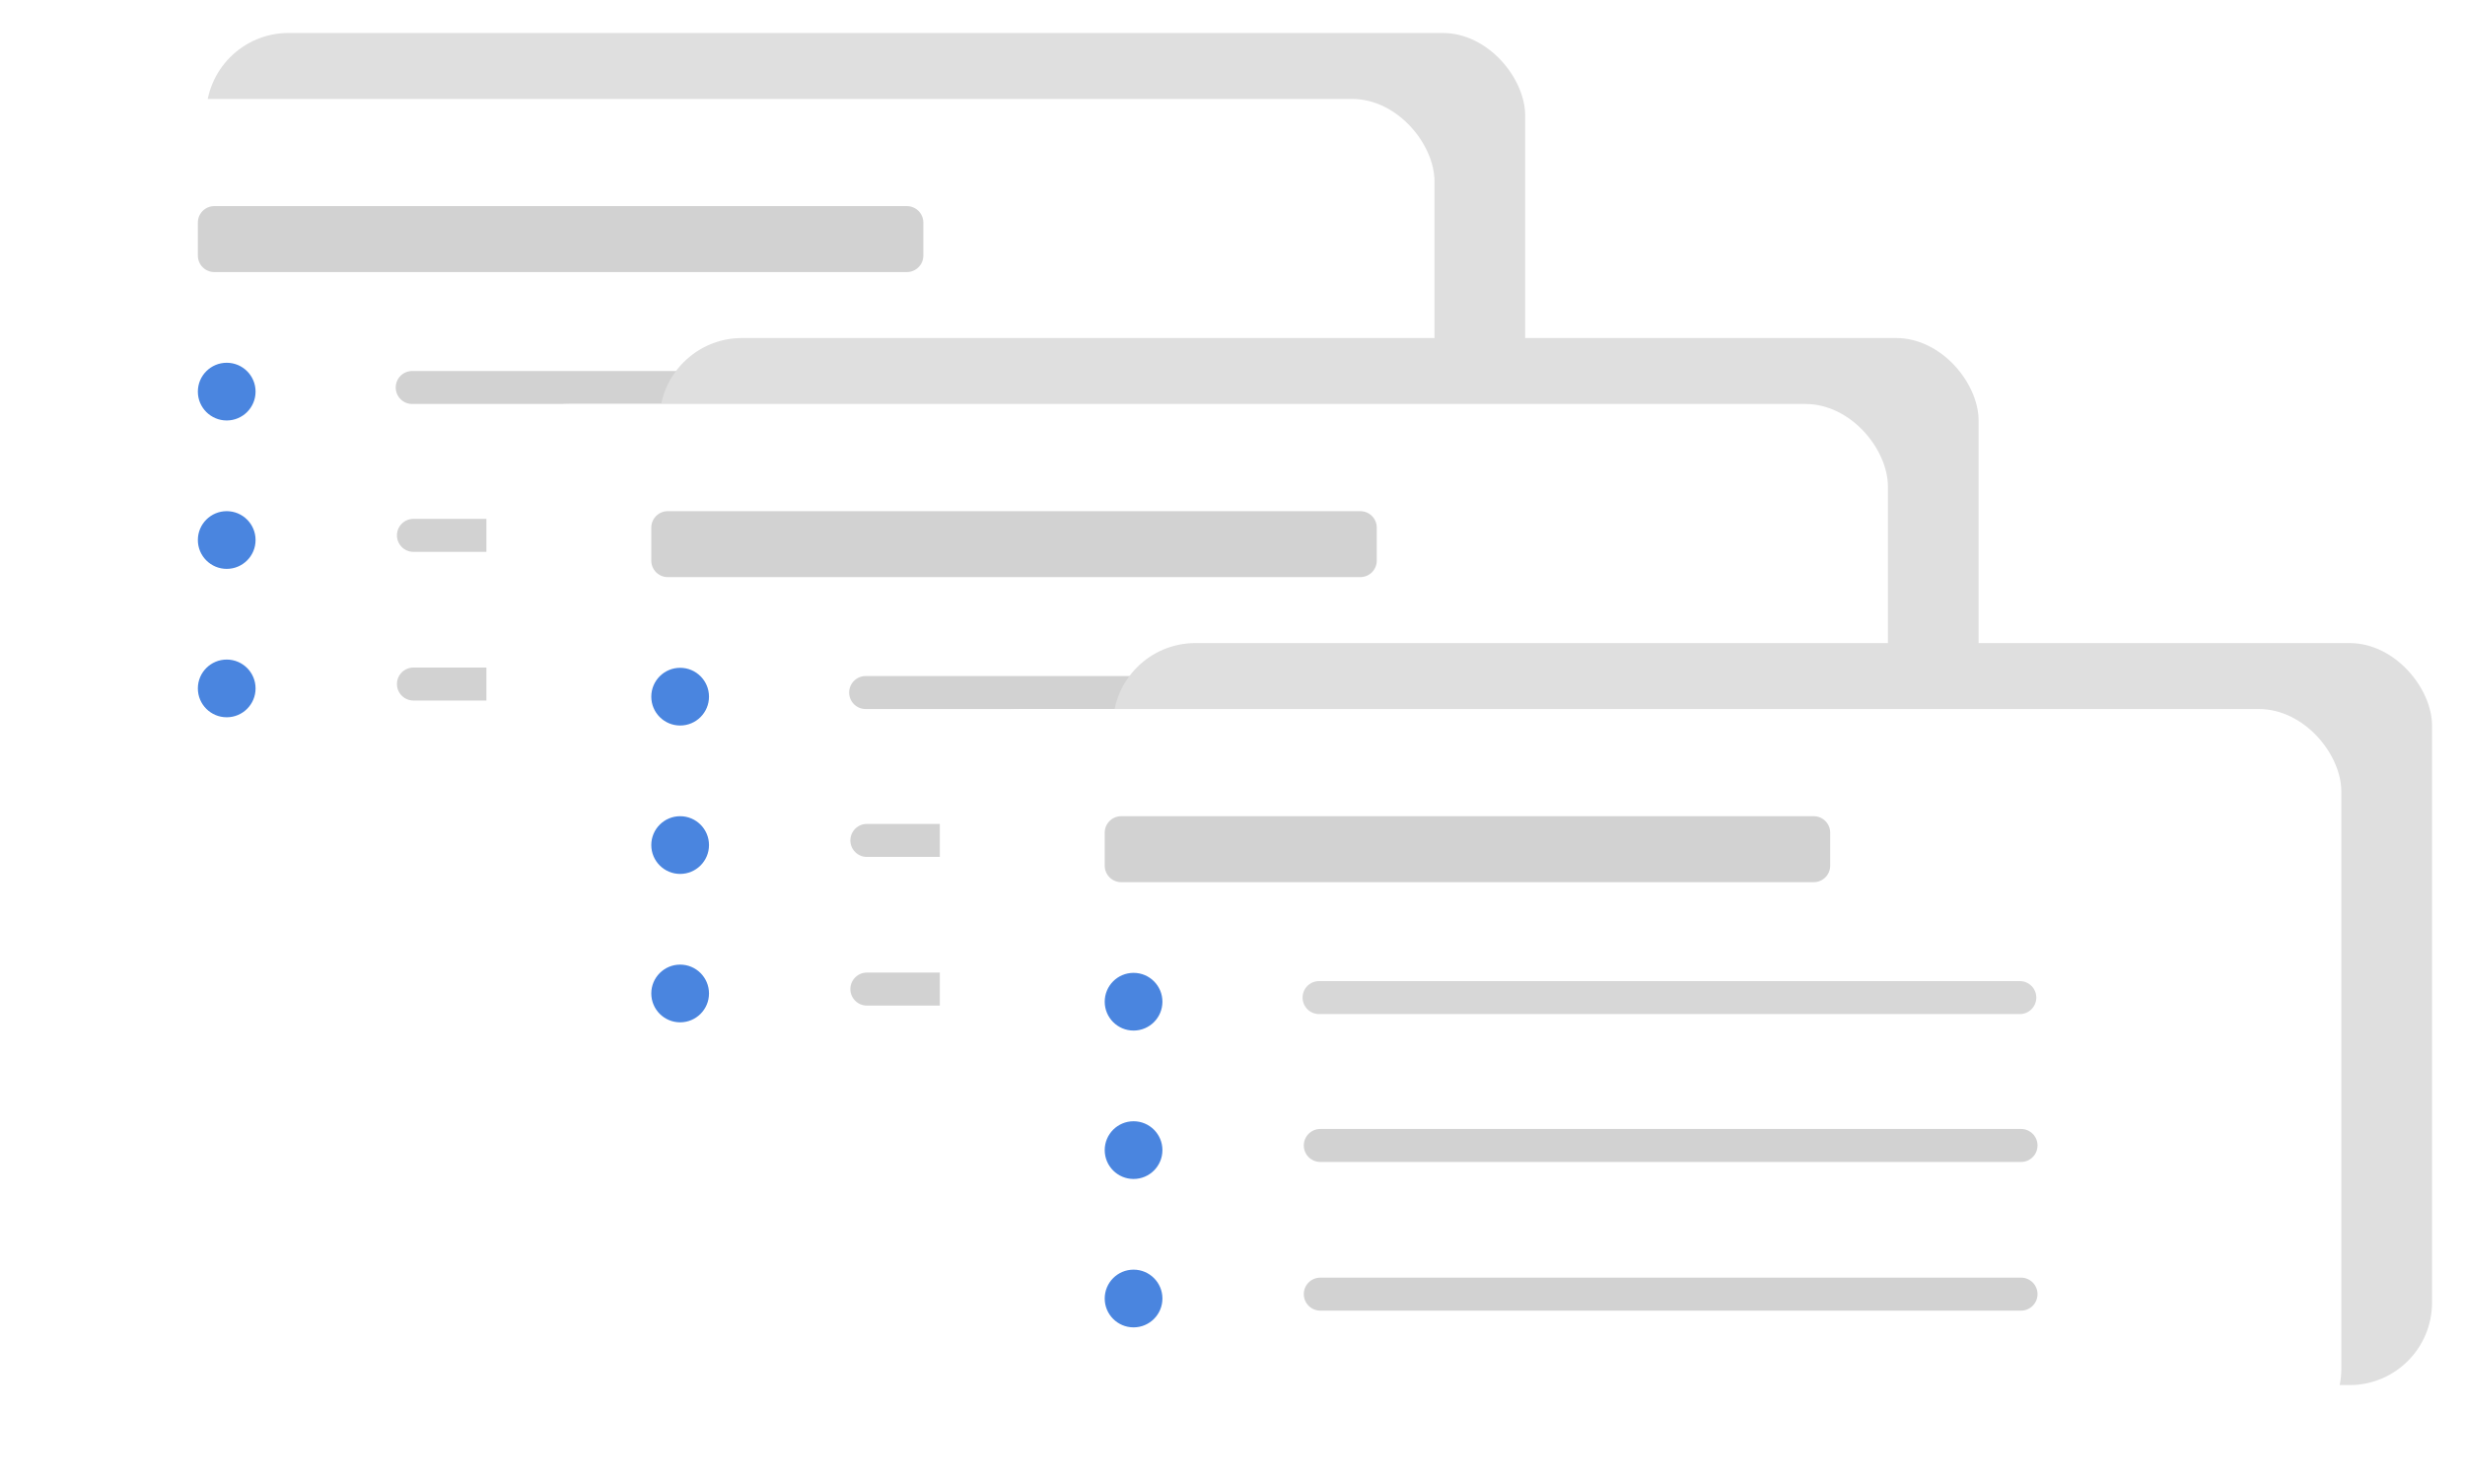 <svg width="299" height="180" viewBox="0 0 299 180" fill="none" xmlns="http://www.w3.org/2000/svg">
<g filter="url(#filter0_d)">
<rect x="27" y="7" width="160" height="90" rx="10" fill="#DFDFDF"/>
</g>
<g filter="url(#filter1_d)">
<rect x="6" y="15" width="170" height="90" rx="10" fill="white"/>
</g>
<path d="M27.5 51C29.433 51 31 49.433 31 47.5C31 45.567 29.433 44 27.5 44C25.567 44 24 45.567 24 47.5C24 49.433 25.567 51 27.5 51Z" fill="#4A85DF"/>
<path d="M27.5 69C29.433 69 31 67.433 31 65.5C31 63.567 29.433 62 27.5 62C25.567 62 24 63.567 24 65.5C24 67.433 25.567 69 27.5 69Z" fill="#4A85DF"/>
<path d="M27.5 87C29.433 87 31 85.433 31 83.5C31 81.567 29.433 80 27.5 80C25.567 80 24 81.567 24 83.5C24 85.433 25.567 87 27.5 87Z" fill="#4A85DF"/>
<path d="M135 45H50C48.895 45 48 45.895 48 47C48 48.105 48.895 49 50 49H135C136.105 49 137 48.105 137 47C137 45.895 136.105 45 135 45Z" fill="#D2D2D2"/>
<path d="M135.148 62.935H50.148C49.044 62.935 48.148 63.831 48.148 64.936C48.148 66.04 49.044 66.936 50.148 66.936H135.148C136.253 66.936 137.148 66.04 137.148 64.936C137.148 63.831 136.253 62.935 135.148 62.935Z" fill="#D2D2D2"/>
<path d="M135.148 80.969H50.148C49.044 80.969 48.148 81.864 48.148 82.969C48.148 84.073 49.044 84.969 50.148 84.969H135.148C136.253 84.969 137.148 84.073 137.148 82.969C137.148 81.864 136.253 80.969 135.148 80.969Z" fill="#D2D2D2"/>
<path d="M110 25H26C24.895 25 24 25.895 24 27V31C24 32.105 24.895 33 26 33H110C111.105 33 112 32.105 112 31V27C112 25.895 111.105 25 110 25Z" fill="#D2D2D2"/>
<g filter="url(#filter2_d)">
<rect x="82" y="44" width="160" height="90" rx="10" fill="#DFDFDF"/>
</g>
<g filter="url(#filter3_d)">
<rect x="61" y="52" width="170" height="90" rx="10" fill="white"/>
</g>
<path d="M82.5 88C84.433 88 86 86.433 86 84.5C86 82.567 84.433 81 82.5 81C80.567 81 79 82.567 79 84.5C79 86.433 80.567 88 82.5 88Z" fill="#4A85DF"/>
<path d="M82.5 106C84.433 106 86 104.433 86 102.5C86 100.567 84.433 99 82.5 99C80.567 99 79 100.567 79 102.5C79 104.433 80.567 106 82.5 106Z" fill="#4A85DF"/>
<path d="M82.5 124C84.433 124 86 122.433 86 120.5C86 118.567 84.433 117 82.5 117C80.567 117 79 118.567 79 120.5C79 122.433 80.567 124 82.5 124Z" fill="#4A85DF"/>
<path d="M190 82H105C103.895 82 103 82.895 103 84C103 85.105 103.895 86 105 86H190C191.105 86 192 85.105 192 84C192 82.895 191.105 82 190 82Z" fill="#D2D2D2"/>
<path d="M190.148 99.936H105.148C104.044 99.936 103.148 100.831 103.148 101.936C103.148 103.04 104.044 103.936 105.148 103.936H190.148C191.253 103.936 192.148 103.04 192.148 101.936C192.148 100.831 191.253 99.936 190.148 99.936Z" fill="#D2D2D2"/>
<path d="M190.148 117.969H105.148C104.044 117.969 103.148 118.864 103.148 119.969C103.148 121.073 104.044 121.969 105.148 121.969H190.148C191.253 121.969 192.148 121.073 192.148 119.969C192.148 118.864 191.253 117.969 190.148 117.969Z" fill="#D2D2D2"/>
<path d="M165 62H81C79.895 62 79 62.895 79 64V68C79 69.105 79.895 70 81 70H165C166.105 70 167 69.105 167 68V64C167 62.895 166.105 62 165 62Z" fill="#D2D2D2"/>
<g filter="url(#filter4_d)">
<rect x="137" y="81" width="160" height="90" rx="10" fill="#DFDFDF"/>
</g>
<g filter="url(#filter5_d)">
<rect x="116" y="89" width="170" height="90" rx="10" fill="white"/>
</g>
<path d="M137.5 125C139.433 125 141 123.433 141 121.5C141 119.567 139.433 118 137.5 118C135.567 118 134 119.567 134 121.5C134 123.433 135.567 125 137.5 125Z" fill="#4A85DF"/>
<path d="M137.5 143C139.433 143 141 141.433 141 139.5C141 137.567 139.433 136 137.5 136C135.567 136 134 137.567 134 139.5C134 141.433 135.567 143 137.5 143Z" fill="#4A85DF"/>
<path d="M137.5 161C139.433 161 141 159.433 141 157.5C141 155.567 139.433 154 137.5 154C135.567 154 134 155.567 134 157.5C134 159.433 135.567 161 137.5 161Z" fill="#4A85DF"/>
<path opacity="0.89" d="M245 119H160C158.895 119 158 119.895 158 121C158 122.105 158.895 123 160 123H245C246.105 123 247 122.105 247 121C247 119.895 246.105 119 245 119Z" fill="#D2D2D2"/>
<path d="M245.148 136.936H160.148C159.044 136.936 158.148 137.831 158.148 138.936C158.148 140.04 159.044 140.936 160.148 140.936H245.148C246.253 140.936 247.148 140.04 247.148 138.936C247.148 137.831 246.253 136.936 245.148 136.936Z" fill="#D2D2D2"/>
<path d="M245.148 154.969H160.148C159.044 154.969 158.148 155.864 158.148 156.969C158.148 158.073 159.044 158.969 160.148 158.969H245.148C246.253 158.969 247.148 158.073 247.148 156.969C247.148 155.864 246.253 154.969 245.148 154.969Z" fill="#D2D2D2"/>
<path d="M220 99H136C134.895 99 134 99.895 134 101V105C134 106.105 134.895 107 136 107H220C221.105 107 222 106.105 222 105V101C222 99.895 221.105 99 220 99Z" fill="#D2D2D2"/>
<defs>
<filter id="filter0_d" x="21" y="0" width="168" height="98" filterUnits="userSpaceOnUse" color-interpolation-filters="sRGB">
<feFlood flood-opacity="0" result="BackgroundImageFix"/>
<feColorMatrix in="SourceAlpha" type="matrix" values="0 0 0 0 0 0 0 0 0 0 0 0 0 0 0 0 0 0 127 0"/>
<feOffset dx="-2" dy="-3"/>
<feGaussianBlur stdDeviation="2"/>
<feColorMatrix type="matrix" values="0 0 0 0 0 0 0 0 0 0 0 0 0 0 0 0 0 0 0.1 0"/>
<feBlend mode="normal" in2="BackgroundImageFix" result="effect1_dropShadow"/>
<feBlend mode="normal" in="SourceGraphic" in2="effect1_dropShadow" result="shape"/>
</filter>
<filter id="filter1_d" x="0" y="8" width="178" height="98" filterUnits="userSpaceOnUse" color-interpolation-filters="sRGB">
<feFlood flood-opacity="0" result="BackgroundImageFix"/>
<feColorMatrix in="SourceAlpha" type="matrix" values="0 0 0 0 0 0 0 0 0 0 0 0 0 0 0 0 0 0 127 0"/>
<feOffset dx="-2" dy="-3"/>
<feGaussianBlur stdDeviation="2"/>
<feColorMatrix type="matrix" values="0 0 0 0 0 0 0 0 0 0 0 0 0 0 0 0 0 0 0.1 0"/>
<feBlend mode="normal" in2="BackgroundImageFix" result="effect1_dropShadow"/>
<feBlend mode="normal" in="SourceGraphic" in2="effect1_dropShadow" result="shape"/>
</filter>
<filter id="filter2_d" x="76" y="37" width="168" height="98" filterUnits="userSpaceOnUse" color-interpolation-filters="sRGB">
<feFlood flood-opacity="0" result="BackgroundImageFix"/>
<feColorMatrix in="SourceAlpha" type="matrix" values="0 0 0 0 0 0 0 0 0 0 0 0 0 0 0 0 0 0 127 0"/>
<feOffset dx="-2" dy="-3"/>
<feGaussianBlur stdDeviation="2"/>
<feColorMatrix type="matrix" values="0 0 0 0 0 0 0 0 0 0 0 0 0 0 0 0 0 0 0.1 0"/>
<feBlend mode="normal" in2="BackgroundImageFix" result="effect1_dropShadow"/>
<feBlend mode="normal" in="SourceGraphic" in2="effect1_dropShadow" result="shape"/>
</filter>
<filter id="filter3_d" x="55" y="45" width="178" height="98" filterUnits="userSpaceOnUse" color-interpolation-filters="sRGB">
<feFlood flood-opacity="0" result="BackgroundImageFix"/>
<feColorMatrix in="SourceAlpha" type="matrix" values="0 0 0 0 0 0 0 0 0 0 0 0 0 0 0 0 0 0 127 0"/>
<feOffset dx="-2" dy="-3"/>
<feGaussianBlur stdDeviation="2"/>
<feColorMatrix type="matrix" values="0 0 0 0 0 0 0 0 0 0 0 0 0 0 0 0 0 0 0.1 0"/>
<feBlend mode="normal" in2="BackgroundImageFix" result="effect1_dropShadow"/>
<feBlend mode="normal" in="SourceGraphic" in2="effect1_dropShadow" result="shape"/>
</filter>
<filter id="filter4_d" x="131" y="74" width="168" height="98" filterUnits="userSpaceOnUse" color-interpolation-filters="sRGB">
<feFlood flood-opacity="0" result="BackgroundImageFix"/>
<feColorMatrix in="SourceAlpha" type="matrix" values="0 0 0 0 0 0 0 0 0 0 0 0 0 0 0 0 0 0 127 0"/>
<feOffset dx="-2" dy="-3"/>
<feGaussianBlur stdDeviation="2"/>
<feColorMatrix type="matrix" values="0 0 0 0 0 0 0 0 0 0 0 0 0 0 0 0 0 0 0.1 0"/>
<feBlend mode="normal" in2="BackgroundImageFix" result="effect1_dropShadow"/>
<feBlend mode="normal" in="SourceGraphic" in2="effect1_dropShadow" result="shape"/>
</filter>
<filter id="filter5_d" x="110" y="82" width="178" height="98" filterUnits="userSpaceOnUse" color-interpolation-filters="sRGB">
<feFlood flood-opacity="0" result="BackgroundImageFix"/>
<feColorMatrix in="SourceAlpha" type="matrix" values="0 0 0 0 0 0 0 0 0 0 0 0 0 0 0 0 0 0 127 0"/>
<feOffset dx="-2" dy="-3"/>
<feGaussianBlur stdDeviation="2"/>
<feColorMatrix type="matrix" values="0 0 0 0 0 0 0 0 0 0 0 0 0 0 0 0 0 0 0.1 0"/>
<feBlend mode="normal" in2="BackgroundImageFix" result="effect1_dropShadow"/>
<feBlend mode="normal" in="SourceGraphic" in2="effect1_dropShadow" result="shape"/>
</filter>
</defs>
</svg>
